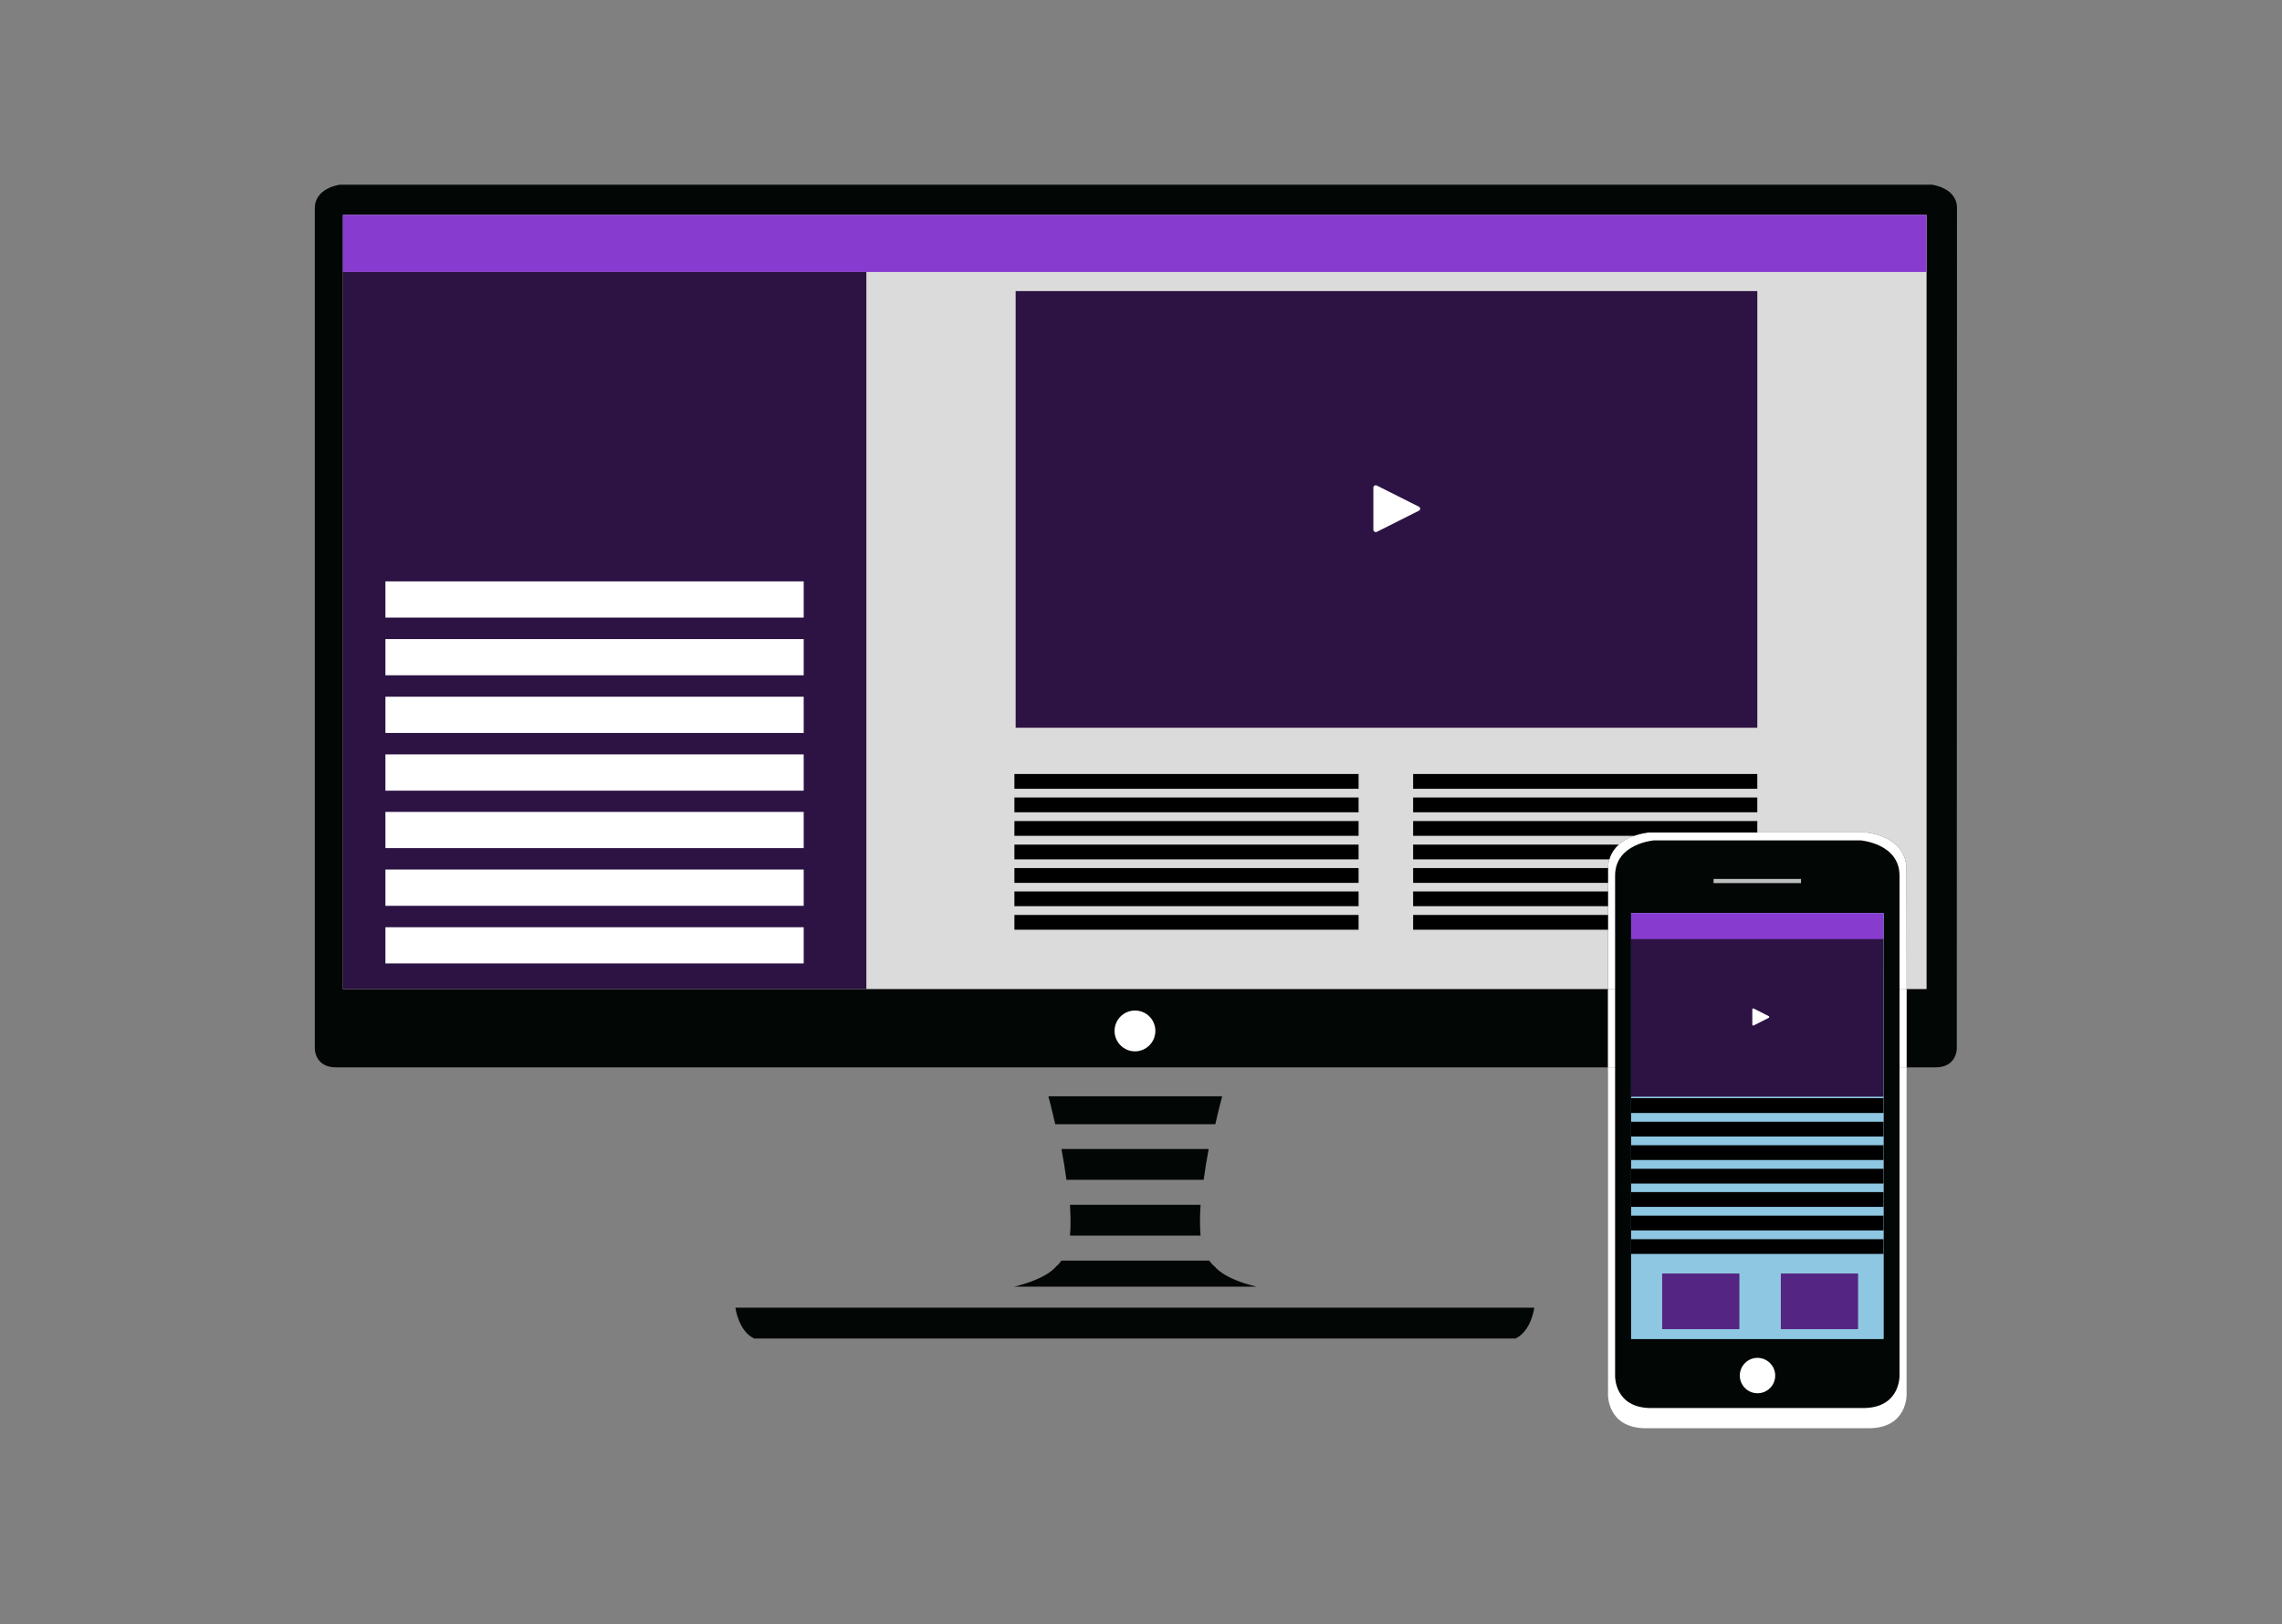 <?xml version="1.0" encoding="utf-8"?>
<!-- Generator: Adobe Illustrator 22.0.1, SVG Export Plug-In . SVG Version: 6.00 Build 0)  -->
<svg version="1.1" id="Layer_1" xmlns="http://www.w3.org/2000/svg" xmlns:xlink="http://www.w3.org/1999/xlink" x="0px" y="0px"
	 viewBox="0 0 1096 780" style="enable-background:new 0 0 1096 780;" xml:space="preserve">
<rect x="0" y="0" width="1096" height="780" fill="#808080" stroke="none"/>
<style type="text/css">
	.st0{fill:#020605;}
	.st1{fill:#FFFFFF;}
	.st2{fill:#DBDBDB;}
	.st3{fill:#70BFE0;}
	.st4{fill:#8EC7E1;}
	.st5{fill:#BCBEC0;}
	.st6{clip-path:url(#SVGID_2_);}
	.st7{fill:#873BCF;}
	.st8{fill:#2C1343;}
	.st9{clip-path:url(#SVGID_4_);}
	.st10{fill:#552583;}
</style>
<g>
	<path class="st0" d="M577.6,628H353.2c0,0,1.4,11.2,9,14.8h215.2h0.2h150.3c7.6-3.6,9-14.8,9-14.8H577.6z"/>
	<path class="st0" d="M583.7,539.9c1.8-8.1,3.3-13.4,3.3-13.4h-83.5c0,0,1.5,5.3,3.3,13.4h39H583.7z"/>
	<path class="st0" d="M576.6,593.4c-0.4-4.5-0.3-9.6,0-14.8h-31.1h-0.2h-31.4c0.3,5.3,0.4,10.3,0,14.8h31.9H576.6z"/>
	<path class="st0" d="M578.1,566.6c0.7-5.1,1.5-10.1,2.4-14.8h-34.7h-0.2h-35.8c0.9,4.7,1.7,9.8,2.4,14.8h33.1H578.1z"/>
	<path class="st0" d="M545.7,605.4h-35.9c-0.8,1.1-1.6,2.1-2.6,2.8c0,0-3.7,5.7-20.1,9.7h58.3h58.1c-16.4-3.9-20.1-9.7-20.1-9.7
		c-1-0.7-1.9-1.7-2.6-2.8h-34.9H545.7z"/>
	<path class="st0" d="M939.9,100.6c0.5-10.5-12.1-11.9-12.1-11.9H163.3c0,0-12.5,1.4-12.1,11.9l0,403.1c0,0,0,9.1,10.6,8.9h610.5
		v-95.1c0-16.2,19.5-17.7,19.5-17.7h104.3c0,0,19.5,1.5,19.5,17.7v95.1h13.6c10.6,0.2,10.6-8.9,10.6-8.9L939.9,100.6z"/>
	<path class="st1" d="M554.9,495.1c0,5.4-4.4,9.8-9.8,9.8c-5.4,0-9.8-4.4-9.8-9.8c0-5.4,4.4-9.8,9.8-9.8
		C550.5,485.3,554.9,489.6,554.9,495.1z"/>
</g>
<path class="st2" d="M734.3,103.2L734.3,103.2l-569.6,0V475l607.6,0v-57.5c0-16.2,19.5-17.7,19.5-17.7h104.3c0,0,19.5,1.5,19.5,17.7
	V475h9.7V103.2H734.3z"/>
<g>
	<path class="st1" d="M877.9,569.1c-2.5,0-4.6,2-4.6,4.6c0,2.5,2,4.6,4.6,4.6c2.5,0,4.6-2,4.6-4.6
		C882.5,571.2,880.4,569.1,877.9,569.1z"/>
</g>
<path class="st1" d="M915.7,475H772.3v-57.5c0-16.2,19.5-17.7,19.5-17.7h104.3c0,0,19.5,1.5,19.5,17.7"/>
<polyline class="st1" points="915.7,512.6 772.3,512.6 772.3,475 915.7,475 "/>
<path class="st1" d="M915.7,669.8c0,0,0.4,16.1-18.2,16.1h-107c-18.6,0-18.2-16.1-18.2-16.1V512.6h143.4"/>
<g>
	<path class="st0" d="M912.3,660.7V420.5c0-15.4-18.6-16.9-18.6-16.9H844h-49.7c0,0-18.6,1.5-18.6,16.9v240.3
		c0,0-0.4,15.4,17.3,15.4h51h51C912.7,676.1,912.3,660.7,912.3,660.7z"/>
	<polygon class="st3" points="904.6,438.5 783.4,438.5 783.4,588.9 904.6,465.5 	"/>
	<polygon class="st4" points="783.4,588.9 783.4,643 904.6,643 904.6,465.5 	"/>
	<polygon class="st4" points="783.4,438.5 783.4,588.9 783.4,643 904.6,643 904.6,465.5 904.6,438.5 	"/>
	<path class="st1" d="M852.6,660.6c0,4.7-3.8,8.5-8.5,8.5c-4.7,0-8.5-3.8-8.5-8.5c0-4.7,3.8-8.5,8.5-8.5
		C848.7,652.1,852.6,655.9,852.6,660.6z"/>
	<g>
		<rect x="823" y="422.1" class="st5" width="42" height="2"/>
	</g>
</g>
<g>
	<defs>
		<path id="SVGID_1_" d="M734.3,103.2L734.3,103.2l-569.6,0V475l607.6,0v-57.5c0-16.2,19.5-17.7,19.5-17.7h104.3
			c0,0,19.5,1.5,19.5,17.7V475h9.7V103.2H734.3z"/>
	</defs>
	<clipPath id="SVGID_2_">
		<use xlink:href="#SVGID_1_"  style="overflow:visible;"/>
	</clipPath>
	<g class="st6">
		<rect x="102.6" y="42.5" class="st7" width="880.7" height="88.1"/>
		<rect x="164.7" y="130.6" class="st8" width="251.4" height="347.4"/>
		<rect x="487.8" y="139.8" class="st8" width="356.2" height="209.7"/>
		<g>
			<rect x="185.1" y="279.2" class="st1" width="200.9" height="17.4"/>
			<rect x="185.1" y="306.9" class="st1" width="200.9" height="17.4"/>
			<rect x="185.1" y="334.6" class="st1" width="200.9" height="17.4"/>
			<rect x="185.1" y="362.3" class="st1" width="200.9" height="17.4"/>
			<rect x="185.1" y="389.9" class="st1" width="200.9" height="17.4"/>
			<rect x="185.1" y="417.6" class="st1" width="200.9" height="17.4"/>
			<rect x="185.1" y="445.3" class="st1" width="200.9" height="17.4"/>
		</g>
		<g>
			<rect x="487.2" y="371.7" width="165.3" height="7.1"/>
			<rect x="487.2" y="383" width="165.3" height="7.1"/>
			<rect x="487.2" y="394.3" width="165.3" height="7.1"/>
			<rect x="487.2" y="405.6" width="165.3" height="7.1"/>
			<rect x="487.2" y="416.9" width="165.3" height="7.1"/>
			<rect x="487.2" y="428.1" width="165.3" height="7.1"/>
			<rect x="487.2" y="439.4" width="165.3" height="7.1"/>
		</g>
		<g>
			<rect x="678.7" y="371.7" width="165.3" height="7.1"/>
			<rect x="678.7" y="383" width="165.3" height="7.1"/>
			<rect x="678.7" y="394.3" width="165.3" height="7.1"/>
			<rect x="678.7" y="405.6" width="165.3" height="7.1"/>
			<rect x="678.7" y="416.9" width="165.3" height="7.1"/>
			<rect x="678.7" y="428.1" width="165.3" height="7.1"/>
			<rect x="678.7" y="439.4" width="165.3" height="7.1"/>
		</g>
		<path class="st1" d="M681.4,245.3l-20.1,10.1c-0.8,0.4-1.7-0.2-1.7-1v-20.2c0-0.9,0.9-1.4,1.7-1l20.1,10.1
			C682.3,243.7,682.3,244.9,681.4,245.3z"/>
	</g>
</g>
<g>
	<defs>
		<polygon id="SVGID_3_" points="783.4,438.5 783.4,588.9 783.4,643 904.6,643 904.6,465.5 904.6,438.5 		"/>
	</defs>
	<clipPath id="SVGID_4_">
		<use xlink:href="#SVGID_3_"  style="overflow:visible;"/>
	</clipPath>
	<g class="st9">
		<rect x="779.1" y="450.4" class="st8" width="129.6" height="76.3"/>
		<path class="st1" d="M849.5,488.8l-7.3,3.7c-0.3,0.1-0.6-0.1-0.6-0.4v-7.4c0-0.3,0.3-0.5,0.6-0.4l7.3,3.7
			C849.8,488.2,849.8,488.7,849.5,488.8z"/>
		<g>
			<rect x="758.9" y="527.4" width="165.3" height="7.1"/>
			<rect x="758.9" y="538.7" width="165.3" height="7.1"/>
			<rect x="758.9" y="550" width="165.3" height="7.1"/>
			<rect x="758.9" y="561.3" width="165.3" height="7.1"/>
			<rect x="758.9" y="572.5" width="165.3" height="7.1"/>
			<rect x="758.9" y="583.8" width="165.3" height="7.1"/>
			<rect x="758.9" y="595.1" width="165.3" height="7.1"/>
		</g>
		<rect x="772.3" y="427.7" class="st7" width="143.4" height="23.3"/>
		<rect x="798.3" y="611.6" class="st10" width="37.1" height="26.7"/>
		<rect x="855.3" y="611.6" class="st10" width="37.1" height="26.7"/>
	</g>
</g>
</svg>

